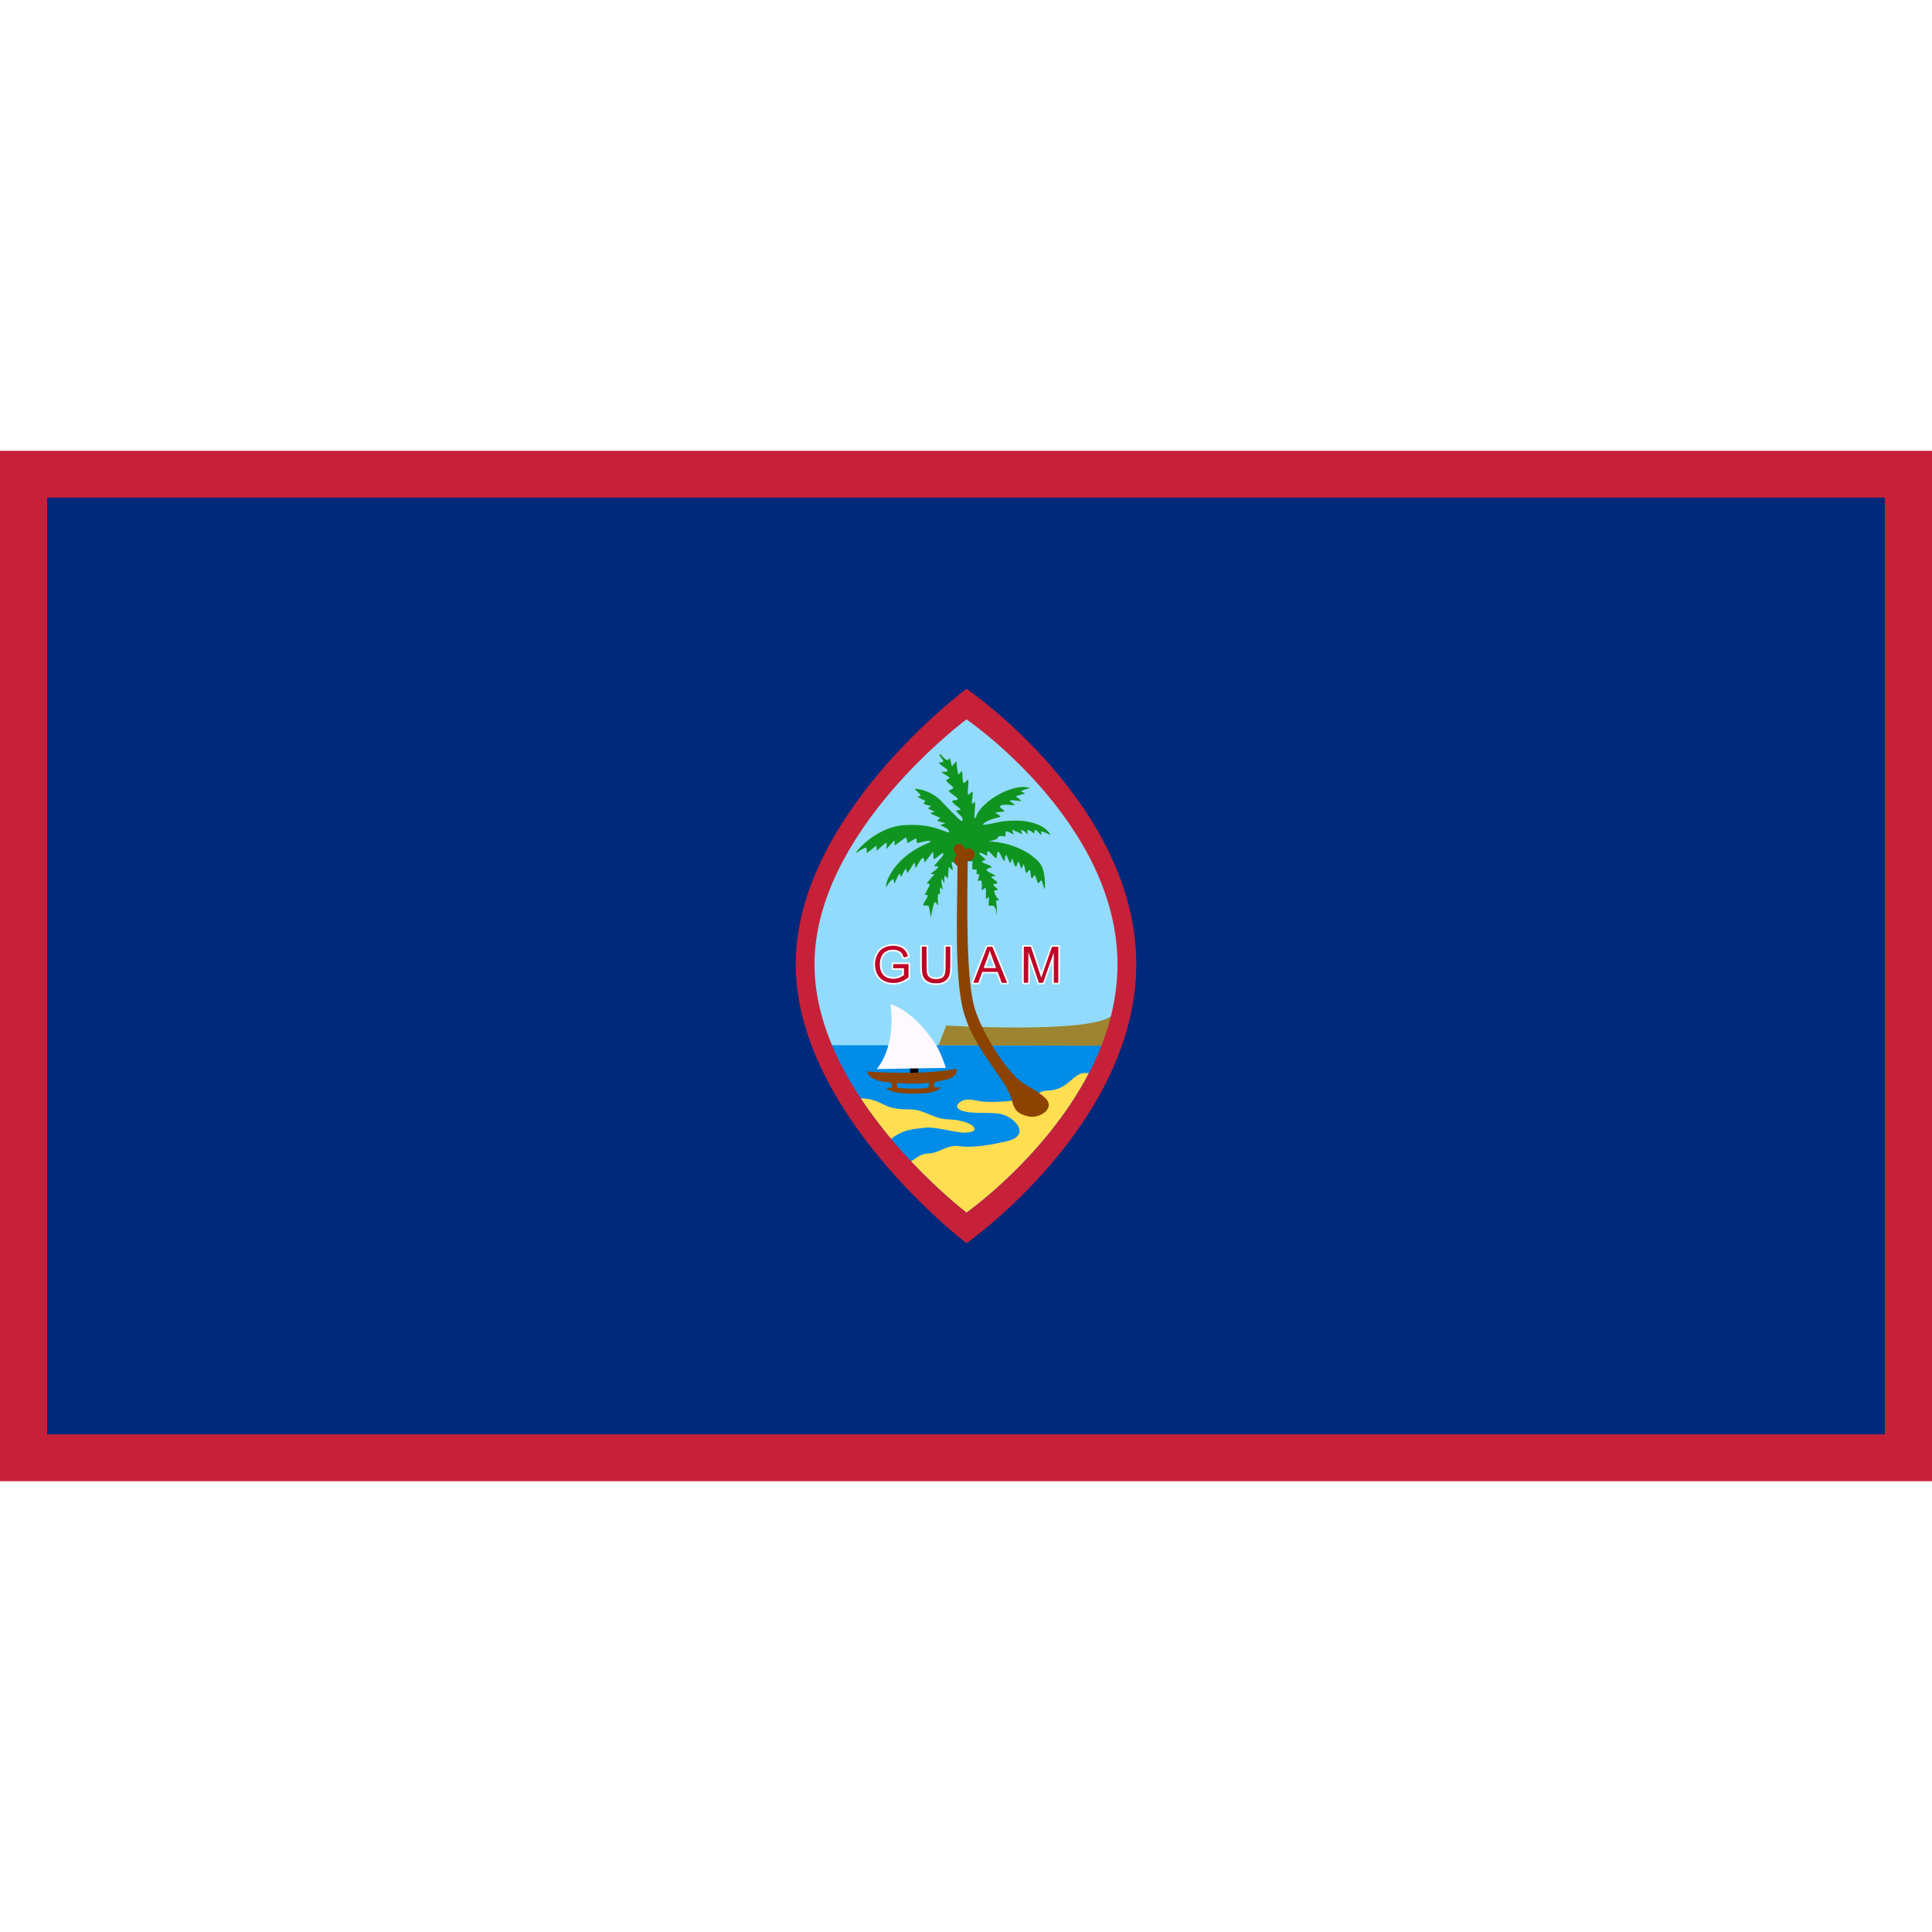 <?xml version="1.0" encoding="UTF-8"?>
<svg xmlns="http://www.w3.org/2000/svg" xmlns:xlink="http://www.w3.org/1999/xlink" width="150px" height="150px" viewBox="0 0 150 80" version="1.1">
<g id="surface1">
<rect x="0" y="0" width="150" height="80" style="fill:rgb(77.647%,12.941%,22.353%);fill-opacity:1;stroke:none;"/>
<path style=" stroke:none;fill-rule:evenodd;fill:rgb(0%,16.078%,48.235%);fill-opacity:1;" d="M 3.66 3.637 L 146.34 3.637 L 146.34 76.363 L 3.66 76.363 Z M 3.66 3.637 "/>
<path style=" stroke:none;fill-rule:evenodd;fill:rgb(57.255%,85.882%,98.824%);fill-opacity:1;" d="M 75.039 19.664 C 75.039 19.664 62.512 29.574 62.512 39.867 C 62.512 50.164 75.039 60.336 75.039 60.336 C 75.039 60.336 87.488 50.902 87.488 39.867 C 87.488 28.832 75.039 19.664 75.039 19.664 Z M 75.039 19.664 "/>
<path style=" stroke:none;fill-rule:evenodd;fill:rgb(0%,54.902%,90.588%);fill-opacity:1;" d="M 63.898 46.152 C 67.156 53.934 75.039 60.336 75.039 60.336 C 75.039 60.336 83.062 54.258 86.227 46.152 "/>
<path style=" stroke:none;fill-rule:evenodd;fill:rgb(61.176%,51.765%,19.216%);fill-opacity:1;" d="M 86.27 43.906 C 84.34 45.277 73.469 44.617 73.469 44.617 L 72.863 46.156 L 85.805 46.195 C 85.859 45.984 85.988 45.734 86.031 45.523 Z M 86.27 43.906 "/>
<path style=" stroke:none;fill-rule:evenodd;fill:rgb(100%,87.059%,32.157%);fill-opacity:1;" d="M 66.824 50.27 C 67.375 50.289 67.922 50.402 68.414 50.664 C 69.293 51.125 69.805 51.121 70.754 51.137 C 71.746 51.152 72.523 51.879 73.598 51.906 C 75.574 51.961 76.406 52.938 74.867 52.938 C 74.141 52.938 72.586 52.453 71.832 52.555 C 70.691 52.668 70.031 52.758 69.184 53.426 C 68.375 52.461 67.57 51.406 66.824 50.27 Z M 70.734 55.168 C 71.223 54.836 71.562 54.574 72.035 54.559 C 72.961 54.531 73.277 53.965 74.344 53.965 C 75.559 54.188 77.203 53.82 78.168 53.605 C 79.875 53.215 79.066 52.027 78.031 51.594 C 77.195 51.238 75.625 51.578 74.652 51.223 C 73.918 50.938 74.523 50.48 74.922 50.387 C 75.32 50.312 75.75 50.445 76.246 50.523 C 77.133 50.602 78.25 50.52 79.027 50.398 C 80.641 50.152 80.574 49.684 81.352 49.672 C 81.918 49.648 82.352 49.48 82.738 49.203 C 83.191 48.902 83.668 48.285 84.219 48.309 L 84.539 48.32 C 81.141 54.855 75.039 59.148 75.039 59.148 C 75.039 59.148 73.066 57.645 70.734 55.168 Z M 70.734 55.168 "/>
<path style=" stroke:none;fill-rule:evenodd;fill:rgb(54.902%,25.882%,0%);fill-opacity:1;" d="M 78.547 50.383 C 78.758 51.191 78.98 51.469 79.84 51.676 C 80.684 51.883 81.977 51.066 81.176 50.273 C 80.414 49.535 79.609 49.348 78.926 48.68 C 77.867 47.637 76.414 45.477 75.723 43.438 C 74.965 41.203 75.098 34.922 75.133 31.738 C 75.133 31.699 75.223 31.68 75.234 31.664 C 75.281 31.594 75.332 31.688 75.254 31.219 C 75.234 31.098 75.137 30.977 75.137 30.855 C 75.141 30.641 74.391 31.09 74.191 31.477 C 74.148 31.562 74.336 31.812 74.336 31.863 C 74.359 34.918 74.031 40.945 74.848 43.676 C 75.352 45.367 76.273 46.672 77.105 47.879 C 77.605 48.652 78.328 49.488 78.547 50.383 Z M 78.547 50.383 "/>
<path style=" stroke:none;fill-rule:nonzero;fill:rgb(100%,100%,100%);fill-opacity:1;" d="M 69.199 41.441 C 69.188 41.438 69.148 41.434 69.113 41.43 C 68.852 41.398 68.574 41.289 68.371 41.137 C 68.078 40.922 67.887 40.578 67.824 40.156 C 67.805 40.035 67.805 39.734 67.824 39.617 C 67.875 39.289 67.996 39.004 68.168 38.793 C 68.219 38.73 68.316 38.637 68.379 38.59 C 68.52 38.484 68.703 38.398 68.895 38.352 C 69.035 38.32 69.117 38.309 69.285 38.305 C 69.516 38.297 69.68 38.32 69.859 38.379 C 70.094 38.457 70.277 38.578 70.402 38.746 C 70.488 38.863 70.602 39.117 70.617 39.23 C 70.625 39.297 70.602 39.344 70.543 39.367 C 70.527 39.375 70.438 39.402 70.344 39.426 C 70.156 39.477 70.133 39.477 70.09 39.445 C 70.062 39.422 70.051 39.402 70.027 39.328 C 70.016 39.297 69.988 39.23 69.969 39.184 C 69.934 39.113 69.918 39.094 69.871 39.047 C 69.82 38.996 69.801 38.984 69.73 38.949 C 69.574 38.871 69.395 38.848 69.191 38.871 C 69.043 38.891 68.879 38.949 68.777 39.027 C 68.551 39.195 68.426 39.527 68.441 39.922 C 68.457 40.461 68.688 40.758 69.16 40.852 C 69.25 40.871 69.445 40.871 69.543 40.852 C 69.684 40.824 69.891 40.746 70.008 40.672 L 70.051 40.645 L 70.051 40.301 L 69.68 40.301 L 69.305 40.297 L 69.281 40.281 C 69.27 40.27 69.25 40.254 69.242 40.238 C 69.227 40.215 69.227 40.215 69.227 40.012 C 69.227 39.809 69.227 39.809 69.242 39.785 C 69.254 39.77 69.27 39.754 69.285 39.746 L 69.309 39.727 L 69.945 39.73 L 70.586 39.73 L 70.605 39.746 C 70.621 39.754 70.637 39.777 70.648 39.789 L 70.664 39.816 L 70.668 40.344 C 70.668 40.902 70.668 40.926 70.633 40.965 C 70.621 40.977 70.578 41.016 70.535 41.047 C 70.234 41.266 69.914 41.398 69.582 41.434 C 69.496 41.445 69.25 41.449 69.199 41.441 Z M 72.535 41.469 C 72.203 41.441 71.949 41.344 71.766 41.168 C 71.586 40.992 71.496 40.777 71.453 40.414 C 71.441 40.312 71.441 40.207 71.441 39.387 C 71.445 38.5 71.445 38.469 71.461 38.441 C 71.465 38.426 71.484 38.406 71.5 38.395 L 71.523 38.375 L 71.742 38.371 C 71.957 38.371 71.965 38.371 71.996 38.387 C 72.016 38.395 72.035 38.414 72.043 38.43 L 72.062 38.457 L 72.062 39.402 C 72.066 40.238 72.066 40.363 72.078 40.426 C 72.105 40.598 72.133 40.664 72.215 40.742 C 72.316 40.844 72.422 40.883 72.621 40.887 C 72.805 40.895 72.934 40.871 73.043 40.82 C 73.168 40.758 73.223 40.664 73.266 40.445 C 73.281 40.363 73.281 40.352 73.289 39.414 C 73.293 38.352 73.289 38.441 73.348 38.398 L 73.375 38.379 L 73.602 38.379 C 73.855 38.379 73.848 38.379 73.891 38.43 L 73.91 38.457 L 73.91 39.309 C 73.914 40.164 73.906 40.34 73.887 40.5 C 73.836 40.844 73.723 41.059 73.504 41.23 C 73.43 41.285 73.398 41.305 73.324 41.34 C 73.215 41.398 73.086 41.434 72.938 41.457 C 72.863 41.465 72.613 41.473 72.535 41.469 Z M 75.523 41.422 C 75.516 41.422 75.492 41.406 75.477 41.387 C 75.441 41.352 75.43 41.32 75.441 41.277 C 75.453 41.223 76.535 38.449 76.555 38.426 C 76.586 38.383 76.598 38.379 76.852 38.383 C 77.102 38.383 77.113 38.383 77.148 38.426 C 77.156 38.441 77.426 39.086 77.742 39.863 C 78.25 41.098 78.32 41.281 78.32 41.312 C 78.32 41.355 78.305 41.383 78.266 41.414 C 78.242 41.43 78.242 41.43 77.988 41.43 L 77.734 41.43 L 77.707 41.406 C 77.672 41.379 77.672 41.383 77.508 40.957 C 77.434 40.762 77.371 40.598 77.367 40.59 C 77.359 40.578 77.328 40.578 76.855 40.578 C 76.387 40.574 76.355 40.578 76.352 40.59 C 76.348 40.594 76.285 40.77 76.207 40.973 C 76.133 41.176 76.066 41.355 76.059 41.367 C 76.051 41.383 76.031 41.398 76.02 41.406 C 75.996 41.426 75.992 41.426 75.77 41.426 C 75.645 41.426 75.535 41.426 75.523 41.422 Z M 77.145 40.004 C 77.133 39.973 76.863 39.258 76.859 39.242 C 76.855 39.234 76.852 39.238 76.848 39.254 C 76.832 39.289 76.559 40.016 76.555 40.023 C 76.555 40.027 76.688 40.027 76.852 40.031 L 77.156 40.031 Z M 79.434 41.418 C 79.402 41.41 79.371 41.375 79.359 41.34 C 79.355 41.32 79.355 40.852 79.355 39.883 L 79.363 38.453 L 79.383 38.426 C 79.422 38.379 79.418 38.379 79.762 38.379 C 80.051 38.379 80.074 38.379 80.102 38.395 C 80.113 38.398 80.133 38.418 80.141 38.43 C 80.148 38.441 80.309 38.91 80.5 39.473 C 80.688 40.035 80.844 40.496 80.844 40.496 C 80.848 40.496 81.008 40.039 81.203 39.48 C 81.422 38.848 81.562 38.457 81.574 38.438 C 81.613 38.383 81.609 38.383 81.926 38.383 C 82.195 38.383 82.207 38.383 82.234 38.398 C 82.25 38.406 82.27 38.426 82.277 38.441 L 82.297 38.469 L 82.297 39.906 C 82.293 41.258 82.293 41.344 82.277 41.363 C 82.273 41.379 82.254 41.398 82.238 41.406 L 82.211 41.43 L 81.992 41.43 C 81.773 41.43 81.77 41.43 81.746 41.41 C 81.734 41.402 81.715 41.383 81.707 41.371 L 81.691 41.348 L 81.688 40.523 L 81.688 39.699 L 81.648 39.809 C 81.625 39.867 81.496 40.242 81.355 40.641 C 81.113 41.332 81.102 41.363 81.074 41.391 C 81.055 41.41 81.035 41.422 81.02 41.426 C 81.004 41.43 80.914 41.43 80.812 41.43 C 80.641 41.43 80.633 41.43 80.602 41.414 C 80.582 41.402 80.562 41.387 80.555 41.375 C 80.543 41.359 80.41 40.973 80.254 40.516 C 80.098 40.055 79.965 39.676 79.965 39.676 C 79.961 39.676 79.957 40.051 79.957 40.508 C 79.953 41.434 79.957 41.367 79.902 41.406 L 79.871 41.426 L 79.664 41.426 C 79.551 41.426 79.449 41.422 79.438 41.418 Z M 79.434 41.418 "/>
<path style=" stroke:none;fill-rule:nonzero;fill:rgb(74.118%,2.745%,15.686%);fill-opacity:1;" d="M 69.18 41.312 C 68.805 41.27 68.465 41.105 68.262 40.863 C 68.09 40.664 67.98 40.398 67.945 40.098 C 67.934 39.996 67.934 39.766 67.945 39.668 C 67.988 39.344 68.117 39.039 68.305 38.828 C 68.621 38.473 69.281 38.328 69.816 38.5 C 70.152 38.605 70.355 38.812 70.469 39.164 C 70.484 39.211 70.496 39.254 70.492 39.254 C 70.488 39.258 70.203 39.336 70.18 39.34 C 70.168 39.34 70.16 39.328 70.145 39.273 C 70.09 39.117 70.008 38.988 69.918 38.918 C 69.723 38.762 69.445 38.707 69.121 38.754 C 68.914 38.785 68.707 38.891 68.59 39.027 C 68.414 39.23 68.324 39.484 68.312 39.812 C 68.305 40.141 68.363 40.391 68.5 40.598 C 68.723 40.93 69.242 41.082 69.707 40.945 C 69.855 40.898 70.016 40.824 70.129 40.742 L 70.18 40.707 L 70.184 40.441 L 70.184 40.176 L 69.348 40.176 L 69.348 39.852 L 70.543 39.852 L 70.539 40.367 L 70.539 40.887 L 70.473 40.934 C 70.203 41.129 69.934 41.25 69.648 41.301 C 69.539 41.32 69.285 41.324 69.18 41.312 Z M 72.488 41.34 C 72.219 41.309 72.008 41.223 71.855 41.078 C 71.719 40.945 71.641 40.785 71.602 40.547 C 71.574 40.375 71.57 40.289 71.57 39.383 L 71.574 38.492 L 71.938 38.492 L 71.941 39.441 C 71.941 40.449 71.941 40.434 71.98 40.586 C 72.027 40.777 72.176 40.922 72.383 40.98 C 72.547 41.031 72.77 41.031 72.961 40.984 C 73.184 40.93 73.305 40.809 73.367 40.582 C 73.414 40.41 73.41 40.426 73.418 39.422 L 73.422 38.496 L 73.785 38.496 L 73.785 39.355 C 73.785 39.848 73.781 40.258 73.773 40.324 C 73.742 40.758 73.629 40.996 73.367 41.172 C 73.262 41.242 73.121 41.297 72.965 41.324 C 72.895 41.34 72.566 41.348 72.488 41.34 Z M 75.582 41.262 C 75.59 41.238 75.836 40.609 76.125 39.863 L 76.652 38.508 L 76.848 38.504 L 77.047 38.504 L 77.617 39.891 C 77.93 40.652 78.188 41.285 78.188 41.293 C 78.195 41.305 78.18 41.305 77.988 41.305 L 77.781 41.305 L 77.742 41.211 C 77.723 41.16 77.652 40.973 77.582 40.789 L 77.453 40.461 L 76.859 40.461 L 76.262 40.457 L 76.109 40.879 L 75.953 41.305 L 75.758 41.301 L 75.566 41.301 Z M 77.332 40.145 C 77.332 40.137 77.25 39.918 77.152 39.664 C 77.055 39.406 76.945 39.105 76.91 39 C 76.875 38.891 76.844 38.801 76.844 38.797 C 76.84 38.797 76.828 38.844 76.812 38.902 C 76.766 39.102 76.719 39.238 76.547 39.684 C 76.457 39.93 76.379 40.133 76.375 40.141 C 76.371 40.156 76.395 40.156 76.852 40.156 C 77.309 40.156 77.336 40.156 77.332 40.145 Z M 79.484 39.898 L 79.488 38.5 L 79.766 38.5 L 80.039 38.504 L 80.414 39.621 C 80.617 40.234 80.797 40.777 80.812 40.824 C 80.828 40.871 80.84 40.906 80.84 40.906 C 80.844 40.902 80.891 40.77 80.945 40.609 C 81 40.449 81.188 39.91 81.359 39.414 L 81.676 38.508 L 81.922 38.508 L 82.172 38.504 L 82.168 39.906 L 82.164 41.305 L 81.816 41.305 L 81.816 40.129 C 81.82 39.48 81.816 38.957 81.812 38.961 C 81.809 38.965 81.637 39.453 81.426 40.047 C 81.219 40.641 81.035 41.164 81.016 41.215 L 80.984 41.305 L 80.656 41.305 L 80.254 40.117 C 80.031 39.465 79.848 38.926 79.844 38.918 C 79.84 38.914 79.836 39.445 79.836 40.105 L 79.832 41.301 L 79.484 41.301 Z M 79.484 39.898 "/>
<path style=" stroke:none;fill-rule:evenodd;fill:rgb(6.275%,58.039%,12.941%);fill-opacity:1;" d="M 67.254 30.836 C 67.305 30.906 67.297 31.223 67.297 31.223 C 67.344 31.246 68.047 30.625 68.047 30.652 C 68.051 30.785 68.066 31.055 68.066 31.055 C 68.066 31.055 68.797 30.363 68.828 30.438 C 68.859 30.516 68.824 30.918 68.824 30.918 C 68.824 30.918 69.312 30.387 69.398 30.289 C 69.465 30.219 69.453 30.375 69.461 30.625 C 69.461 30.672 70.258 30.043 70.305 30.031 C 70.41 30.008 70.441 30.355 70.438 30.445 C 70.434 30.508 71.172 30.027 71.137 30.09 L 71.191 30.461 C 71.398 30.434 71.891 30.25 72.184 30.297 C 72.281 30.312 72.273 30.359 72.191 30.395 C 70.77 30.969 69.672 31.832 69.035 33.035 C 68.82 33.441 68.754 33.801 68.809 33.891 C 68.809 33.891 69.066 33.344 69.355 33.258 C 69.391 33.246 69.418 33.609 69.457 33.586 C 69.457 33.586 69.676 33.039 69.832 32.836 C 69.875 32.781 69.945 33.125 69.992 33.074 C 69.992 33.074 70.105 32.707 70.328 32.453 C 70.359 32.414 70.414 32.797 70.449 32.766 C 70.68 32.555 70.898 32.027 70.984 31.988 C 71.043 31.941 71.055 32.426 71.113 32.383 C 71.113 32.383 71.441 31.73 71.637 31.609 C 71.762 31.531 71.758 31.969 71.758 31.969 C 72.008 31.723 72.285 31.316 72.414 31.141 C 72.477 31.059 72.441 31.676 72.504 31.699 C 72.59 31.73 73.129 31.227 73.188 31.215 C 73.227 31.211 73.273 31.359 73.172 31.48 C 73.16 31.492 72.504 32.246 72.504 32.246 C 72.633 32.27 72.68 32.234 72.773 32.258 C 73.047 32.328 72.262 32.777 72.273 32.859 C 72.273 32.859 72.652 32.852 72.527 32.926 C 72.434 32.98 71.934 33.617 71.934 33.598 C 71.934 33.586 72.188 33.602 72.184 33.672 C 72.184 33.805 71.77 34.488 71.766 34.484 C 71.742 34.461 71.988 34.457 72.02 34.523 C 72.082 34.648 71.598 35.199 71.691 35.293 C 71.703 35.309 71.969 35.301 72.086 35.324 C 72.141 35.336 72.301 36.328 72.262 36.289 C 72.254 36.281 72.43 35.359 72.539 35.078 C 72.605 34.91 72.816 35.336 72.836 35.297 C 72.828 35.297 72.793 34.691 72.824 34.418 C 72.832 34.34 72.984 34.496 72.98 34.422 C 72.977 34.258 72.961 34.078 72.996 33.914 C 73.023 33.793 73.152 34.137 73.203 34.043 C 73.203 34.043 73.047 33.445 73.113 33.277 C 73.156 33.164 73.262 33.547 73.328 33.559 C 73.328 33.559 73.289 33.094 73.363 32.973 L 73.582 33.207 C 73.629 33.133 73.621 32.406 73.664 32.34 C 73.703 32.281 73.93 32.613 73.965 32.559 C 73.992 32.512 73.867 31.973 73.895 31.934 C 73.938 31.871 74.184 32.082 74.191 32.078 C 74.293 31.977 74.289 31.723 74.332 31.629 C 74.445 31.375 75.105 31.34 75.18 31.52 C 75.219 31.609 75.191 31.723 75.18 31.859 C 75.184 31.863 75.508 31.887 75.512 31.863 C 75.512 31.863 75.473 32.164 75.496 32.496 C 75.5 32.539 75.824 32.484 75.828 32.527 C 75.855 32.84 75.785 32.867 75.785 32.867 C 75.789 32.891 76.004 32.836 76.008 32.859 C 76.031 33.012 75.98 33.195 75.887 33.375 C 75.871 33.398 76.195 33.348 76.199 33.379 C 76.238 33.613 76.246 33.797 76.207 34.129 C 76.203 34.152 76.523 33.895 76.527 33.922 C 76.578 34.199 76.52 34.5 76.551 34.785 C 76.555 34.852 76.762 34.586 76.781 34.664 C 76.801 34.738 76.734 35.289 76.766 35.32 C 76.766 35.32 77.109 35.305 77.141 35.332 C 77.414 35.586 77.359 36.031 77.359 36.031 C 77.434 35.977 77.406 35.441 77.332 34.953 C 77.324 34.898 77.598 34.918 77.586 34.871 C 77.586 34.871 77.289 34.691 77.191 34.195 C 77.168 34.09 77.48 34.109 77.48 34.109 C 77.395 33.914 77.242 33.879 77.113 33.691 C 77.074 33.629 77.434 33.598 77.434 33.582 C 77.438 33.395 77.129 33.305 76.973 33.109 C 76.902 33.027 77.301 33.023 77.301 33.023 C 77.184 32.859 76.801 32.789 76.605 32.578 C 76.496 32.461 76.996 32.348 76.988 32.328 C 76.934 32.156 76.465 32.102 76.238 31.91 C 76.191 31.867 76.535 31.734 76.535 31.734 C 76.5 31.66 75.754 31.172 76.133 31.219 C 76.293 31.234 76.617 31.465 76.645 31.43 C 76.645 31.43 76.629 31.145 76.664 31.109 C 76.789 30.98 77.219 31.656 77.367 31.629 C 77.367 31.629 77.422 31.145 77.488 31.133 C 77.645 31.102 77.836 31.84 77.992 31.84 C 78.012 31.84 78.023 31.414 78.105 31.391 C 78.195 31.363 78.297 31.867 78.414 31.977 C 78.52 32.082 78.52 31.586 78.582 31.68 C 78.688 31.832 78.715 32.148 78.859 32.285 C 78.953 32.379 78.969 31.852 79.074 31.922 C 79.195 32.004 79.168 32.277 79.305 32.41 C 79.367 32.477 79.41 32.062 79.484 32.121 C 79.551 32.176 79.594 32.68 79.664 32.762 C 79.754 32.863 79.859 32.492 79.953 32.551 C 80.02 32.594 80.004 33.031 80.066 33.125 C 80.191 33.32 80.258 32.891 80.344 32.957 C 80.402 33 80.531 33.504 80.582 33.543 C 80.703 33.633 80.766 33.312 80.855 33.359 C 80.922 33.391 81.051 34.035 81.105 34.02 C 81.141 34.008 81.23 32.547 80.664 31.934 C 79.742 30.926 78.09 30.348 76.746 30.332 C 76.746 30.332 77.422 30.199 77.441 30.086 C 77.477 29.867 77.812 29.891 78.047 29.941 C 78.086 29.953 78.066 29.551 78.07 29.547 C 78.281 29.543 78.469 29.668 78.668 29.785 C 78.73 29.824 78.543 29.387 78.609 29.422 C 78.863 29.57 79.152 29.613 79.324 29.793 C 79.371 29.84 79.273 29.453 79.273 29.453 C 79.402 29.422 79.656 29.609 79.754 29.781 C 79.801 29.867 79.75 29.328 79.789 29.426 C 79.789 29.426 80.238 29.574 80.285 29.762 C 80.285 29.762 80.324 29.426 80.383 29.441 C 80.562 29.488 80.719 29.789 80.859 29.832 C 80.859 29.832 80.801 29.531 80.848 29.543 C 81.184 29.629 81.551 29.836 81.551 29.832 C 81.359 29.359 80.641 28.867 79.371 28.734 C 79.137 28.707 78.191 28.672 77.391 28.855 C 76.734 29.008 76.215 29.094 76.324 28.988 C 76.758 28.566 77.457 28.516 77.652 28.418 C 77.789 28.348 77.188 28.113 77.305 28.082 C 77.426 28.055 77.965 28.008 77.965 28.008 C 78.082 27.918 77.574 27.742 77.648 27.609 C 77.801 27.344 78.699 27.586 78.777 27.484 C 78.801 27.453 78.391 27.211 78.406 27.172 C 78.473 27.039 79.273 27.273 79.293 27.156 C 79.293 27.156 79.051 26.977 78.875 26.828 C 78.855 26.809 79.59 26.613 79.59 26.613 C 79.578 26.602 79.465 26.523 79.297 26.457 C 79.145 26.395 79.941 26.191 79.941 26.191 C 78.93 25.73 76.297 27.039 75.777 28.398 C 75.641 28.723 75.637 28.371 75.664 28.094 C 75.691 27.801 75.73 27.539 75.699 27.27 C 75.688 27.188 75.484 27.484 75.469 27.406 C 75.418 27.117 75.57 26.801 75.5 26.48 C 75.477 26.371 75.203 26.797 75.168 26.688 C 75.07 26.395 75.242 25.977 75.172 25.57 C 75.145 25.41 74.887 25.91 74.801 25.766 C 74.699 25.602 74.746 24.988 74.695 24.895 C 74.656 24.82 74.43 25.188 74.41 25.121 C 74.098 23.996 74.512 23.855 73.914 24.488 C 73.895 24.512 73.762 23.824 73.738 23.848 C 73.492 24.367 73.094 23.477 72.957 23.559 C 72.852 23.621 73.234 23.969 73.238 24.121 C 73.242 24.199 72.887 24.203 72.887 24.203 C 72.895 24.332 73.559 24.691 73.582 24.832 C 73.598 24.949 73.109 24.918 73.109 24.918 C 73.125 25.078 73.68 25.227 73.711 25.395 C 73.727 25.484 73.449 25.504 73.461 25.598 C 73.473 25.742 73.996 26.027 74.012 26.172 C 74.023 26.273 73.68 26.316 73.672 26.41 C 73.66 26.527 74.363 26.91 74.363 27.02 C 74.363 27.172 74.086 27.094 73.957 27.172 C 73.777 27.277 74.531 27.715 74.562 27.84 C 74.59 27.949 74.262 27.852 74.25 27.953 C 74.238 28.082 74.621 28.281 74.707 28.504 C 74.797 28.727 74.707 28.781 74.578 28.695 C 74.328 28.516 73.309 27.441 73.039 27.156 C 72.648 26.738 71.844 26.273 71.039 26.246 C 70.957 26.27 71.473 26.633 71.477 26.766 C 71.477 26.797 71.242 26.848 71.254 26.859 C 71.398 27 71.84 27.168 71.84 27.168 L 71.711 27.395 C 71.742 27.461 71.953 27.48 72.289 27.59 C 72.289 27.59 72.035 27.746 72.055 27.762 C 72.234 27.902 72.578 28.004 72.578 28.004 L 72.238 28.121 C 72.219 28.184 73.004 28.496 73.004 28.496 C 73.004 28.496 72.758 28.707 72.77 28.719 C 72.832 28.777 73.406 28.91 73.406 28.91 C 73.418 28.922 73 29.051 73.004 29.051 C 73.156 29.203 73.57 29.25 73.668 29.5 C 73.668 29.5 73.727 29.641 73.562 29.613 C 72.91 29.383 71.906 28.895 69.953 29.086 C 67.957 29.344 66.438 31.07 66.465 31.242 C 66.465 31.242 67.176 30.73 67.254 30.836 Z M 67.254 30.836 "/>
<path style=" stroke:none;fill-rule:evenodd;fill:rgb(54.902%,25.882%,0%);fill-opacity:1;" d="M 74.828 30.734 C 74.695 30.527 74.43 30.461 74.23 30.586 C 74.035 30.711 73.984 30.98 74.121 31.188 C 74.254 31.395 74.52 31.457 74.715 31.332 C 74.914 31.207 74.961 30.938 74.828 30.734 Z M 74.828 30.734 "/>
<path style=" stroke:none;fill-rule:evenodd;fill:rgb(54.902%,25.882%,0%);fill-opacity:1;" d="M 74.773 31.102 C 74.926 30.867 75.23 30.789 75.453 30.934 C 75.676 31.078 75.734 31.383 75.582 31.621 C 75.43 31.855 75.125 31.93 74.898 31.789 C 74.676 31.645 74.617 31.336 74.773 31.102 Z M 74.773 31.102 "/>
<path style=" stroke:none;fill-rule:evenodd;fill:rgb(54.902%,25.882%,0%);fill-opacity:1;" d="M 74.172 31.48 C 74.336 31.23 74.664 31.148 74.902 31.301 C 75.141 31.453 75.203 31.781 75.039 32.035 C 74.875 32.285 74.551 32.367 74.312 32.215 C 74.07 32.059 74.012 31.734 74.172 31.48 Z M 74.172 31.48 "/>
<path style=" stroke:none;fill-rule:evenodd;fill:rgb(0%,0%,0%);fill-opacity:1;" d="M 70.66 47.902 L 71.293 47.902 L 71.293 48.375 L 70.66 48.375 Z M 70.66 47.902 "/>
<path style=" stroke:none;fill-rule:evenodd;fill:rgb(54.902%,25.882%,0%);fill-opacity:1;" d="M 67.48 48.203 C 67.48 48.203 71.656 48.52 74.215 47.977 C 74.215 47.977 74.43 48.121 74.121 48.48 C 73.812 48.836 73.027 48.914 72.602 48.992 C 72.602 48.992 72.496 49.219 72.504 49.34 C 72.516 49.461 72.777 49.449 72.906 49.422 L 73.035 49.395 C 73.035 49.395 72.973 49.844 71.395 49.902 C 70.875 49.922 69.164 49.961 68.805 49.457 C 68.805 49.457 69.117 49.48 69.199 49.457 C 69.281 49.43 69.219 49.105 69.191 49.059 C 69.16 49.012 68.082 49.059 67.516 48.539 C 67.375 48.391 67.309 48.23 67.309 48.176 C 67.309 48.172 67.48 48.203 67.48 48.203 Z M 69.656 49.074 C 69.656 49.074 70.797 49.219 72.113 49.074 C 72.113 49.074 72.148 49.324 72.086 49.418 C 72.027 49.512 70.512 49.582 69.746 49.453 C 69.621 49.414 69.617 49.262 69.656 49.074 Z M 69.656 49.074 "/>
<path style=" stroke:none;fill-rule:evenodd;fill:rgb(99.216%,97.647%,100%);fill-opacity:1;" d="M 68.062 48.004 C 68.062 48.004 69.609 46.367 69.137 42.949 C 69.137 42.949 70.75 43.363 72.395 45.723 C 72.395 45.723 72.875 46.203 73.438 47.91 Z M 68.062 48.004 "/>
<path style=" stroke:none;fill-rule:evenodd;fill:rgb(77.647%,12.941%,22.353%);fill-opacity:1;" d="M 75.043 18.477 C 75.043 18.477 61.781 28.289 61.781 39.859 C 61.781 51.434 75.043 61.523 75.043 61.523 C 75.043 61.523 88.219 52.266 88.219 39.859 C 88.219 27.457 75.043 18.477 75.043 18.477 Z M 75.039 20.852 C 75.039 20.852 63.238 29.582 63.238 39.875 C 63.238 50.172 75.039 59.148 75.039 59.148 C 75.039 59.148 86.762 50.91 86.762 39.875 C 86.762 28.84 75.039 20.852 75.039 20.852 Z M 75.039 20.852 "/>
</g>
</svg>
